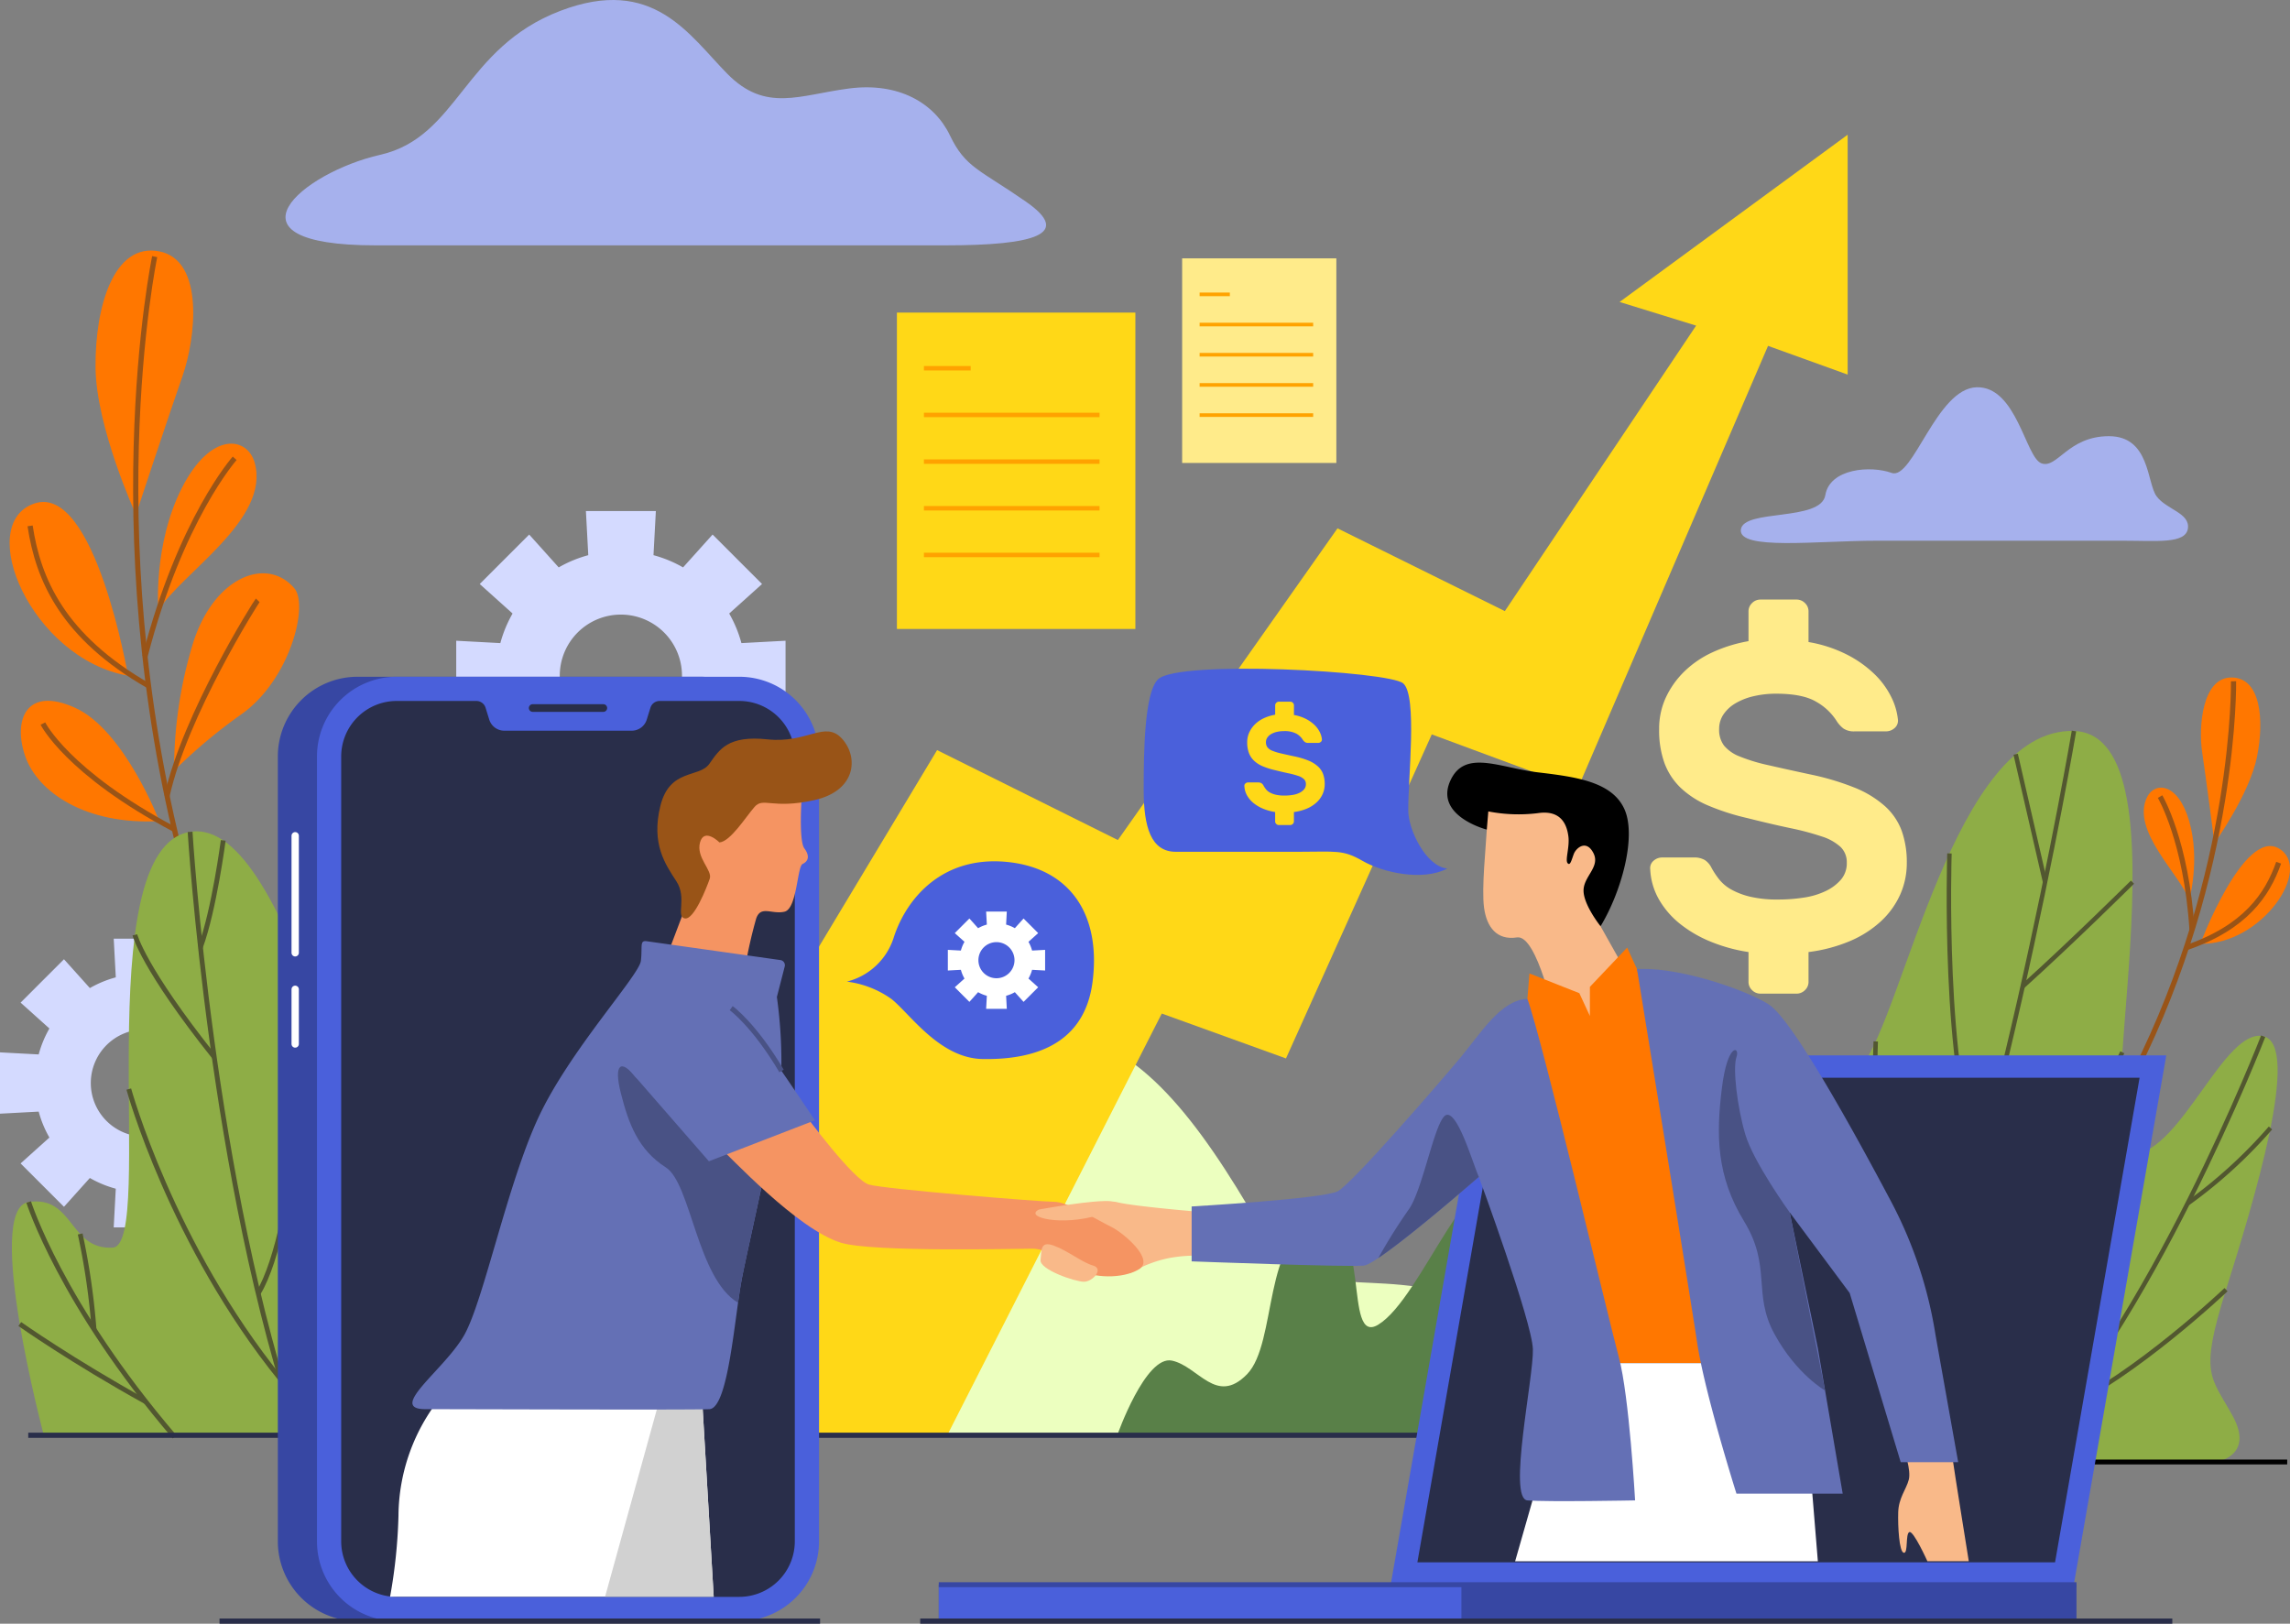 <svg xmlns="http://www.w3.org/2000/svg" width="451.844" height="320.382" viewBox="0 0 451.844 320.382">
  <rect x="0" y="0" width="451.844" height="320.382" fill="#808080" stroke="none"/>
  <g id="OBJECTS" transform="translate(-25.078 -78.887)">
    <g id="Group_22" data-name="Group 22">
      <g id="Group_7" data-name="Group 7">
        <rect id="Rectangle_2" data-name="Rectangle 2" width="47.051" height="62.427" transform="translate(202.05 140.567)" fill="#ffd817"/>
        <line id="Line_1" data-name="Line 1" x2="9.226" transform="translate(207.381 151.551)" fill="none" stroke="#ffa200" stroke-miterlimit="10" stroke-width="0.879"/>
        <line id="Line_2" data-name="Line 2" x2="34.647" transform="translate(207.381 160.761)" fill="none" stroke="#ffa200" stroke-miterlimit="10" stroke-width="0.879"/>
        <line id="Line_3" data-name="Line 3" x2="34.647" transform="translate(207.381 169.971)" fill="none" stroke="#ffa200" stroke-miterlimit="10" stroke-width="0.879"/>
        <line id="Line_4" data-name="Line 4" x2="34.647" transform="translate(207.381 179.181)" fill="none" stroke="#ffa200" stroke-miterlimit="10" stroke-width="0.879"/>
        <line id="Line_5" data-name="Line 5" x2="34.647" transform="translate(207.381 188.391)" fill="none" stroke="#ffa200" stroke-miterlimit="10" stroke-width="0.879"/>
      </g>
      <g id="Group_8" data-name="Group 8">
        <path id="Path_1" data-name="Path 1" d="M51.9,180.425s6.557-19.828,9.179-27.3,4.4-22.915-4.6-24.643-12.643,10.98-12.551,22.878C44.02,163.221,51.9,180.425,51.9,180.425Z" fill="#f70"/>
        <path id="Path_2" data-name="Path 2" d="M50.337,212.216s-6.531-38.031-18.467-33.982S31.272,208.855,50.337,212.216Z" fill="#f70"/>
        <path id="Path_3" data-name="Path 3" d="M56.319,199.388s-1.083-12.936,4.649-24.224,12.92-10.119,14.363-4.973C78.484,181.437,60.7,192.07,56.319,199.388Z" fill="#f70"/>
        <path id="Path_4" data-name="Path 4" d="M59.425,230.956a85.452,85.452,0,0,1,3.584-24.641c3.989-13.49,14.616-17.8,20.128-11.368,2.932,3.418-.919,18.14-10.356,24.826A106.849,106.849,0,0,0,59.425,230.956Z" fill="#f70"/>
        <path id="Path_5" data-name="Path 5" d="M56.516,240.913s-6.885-17.946-16.6-22.357S27.6,221.03,30.059,228.12,41.984,241.688,56.516,240.913Z" fill="#f70"/>
        <path id="Path_6" data-name="Path 6" d="M55.6,129.523S43.447,187.54,62.928,255.812" fill="none" stroke="#995417" stroke-miterlimit="10" stroke-width="1.022"/>
        <path id="Path_7" data-name="Path 7" d="M75.932,197.34c-.316.321-14.365,22.613-17.892,38.589" fill="none" stroke="#995417" stroke-miterlimit="10" stroke-width="1.022"/>
        <path id="Path_8" data-name="Path 8" d="M33.545,221.662s4.809,9.683,25.95,20.879" fill="none" stroke="#995417" stroke-miterlimit="10" stroke-width="1.022"/>
        <path id="Path_9" data-name="Path 9" d="M31.02,182.653c1.591,10.576,6.416,21.829,23.365,31.563" fill="none" stroke="#995417" stroke-miterlimit="10" stroke-width="1.022"/>
        <path id="Path_10" data-name="Path 10" d="M71.382,169.318S60.7,181.307,53.689,208.428" fill="none" stroke="#995417" stroke-miterlimit="10" stroke-width="1.022"/>
      </g>
      <g id="Group_9" data-name="Group 9">
        <path id="Path_11" data-name="Path 11" d="M462.023,245.261s-1.7-13.052-2.438-17.989,0-14.705,5.777-14.705,6.521,8.3,5.051,15.65C468.946,235.549,462.023,245.261,462.023,245.261Z" fill="#f70"/>
        <path id="Path_12" data-name="Path 12" d="M459.217,265.123s8.56-22.763,15.466-18.839S471.416,265.308,459.217,265.123Z" fill="#f70"/>
        <path id="Path_13" data-name="Path 13" d="M457.038,256.473s2.207-7.878,0-15.546-6.795-7.8-8.3-4.783C445.451,242.729,455.2,251.424,457.038,256.473Z" fill="#f70"/>
        <path id="Path_14" data-name="Path 14" d="M465.782,213.316s.63,37.353-19.537,77.295" fill="none" stroke="#995417" stroke-miterlimit="10" stroke-width="1.022"/>
        <path id="Path_15" data-name="Path 15" d="M474.684,249.12c-2.24,6.357-6.564,12.749-18.21,16.76" fill="none" stroke="#995417" stroke-miterlimit="10" stroke-width="1.022"/>
        <path id="Path_16" data-name="Path 16" d="M451.287,236.072s5.187,8.689,6.305,26.309" fill="none" stroke="#995417" stroke-miterlimit="10" stroke-width="1.022"/>
      </g>
      <path id="Path_17" data-name="Path 17" d="M395.4,185.582h48.648c6.583,0,12.289.658,12.728-2.414s-4.252-3.731-6.186-6.364-1.275-11.85-9.395-11.85-10.215,6.527-13.337,5.348-4.877-15.224-12.777-15-12.586,18.4-16.756,16.9-12.211-.877-13.089,4.389-16.174,2.658-16.666,6.8S383.624,185.582,395.4,185.582Z" fill="#a6b1ed"/>
      <g id="Group_10" data-name="Group 10">
        <path id="Path_18" data-name="Path 18" d="M381.921,205.574a26.612,26.612,0,0,1,7.546,2.461,22.408,22.408,0,0,1,5.442,3.846,16.331,16.331,0,0,1,3.334,4.536,12.886,12.886,0,0,1,1.316,4.45,1.9,1.9,0,0,1-.657,1.683,2.537,2.537,0,0,1-1.713.649h-6.142a3.686,3.686,0,0,1-2.237-.562,5.767,5.767,0,0,1-1.36-1.511,11.356,11.356,0,0,0-3.993-3.759q-2.679-1.6-7.942-1.6a19.328,19.328,0,0,0-4.343.476,12.63,12.63,0,0,0-3.6,1.382,7.348,7.348,0,0,0-2.413,2.2,5.109,5.109,0,0,0-.877,2.937,5.161,5.161,0,0,0,.964,3.24,7.512,7.512,0,0,0,3.116,2.16,34.356,34.356,0,0,0,5.527,1.685q3.379.777,8.2,1.813A51.687,51.687,0,0,1,391,234.3a20.4,20.4,0,0,1,5.967,3.629,12.241,12.241,0,0,1,3.335,4.882,18.37,18.37,0,0,1,1.01,6.307A15.25,15.25,0,0,1,400,255.426a16.3,16.3,0,0,1-3.817,5.27,21.189,21.189,0,0,1-6.1,3.889,30.687,30.687,0,0,1-8.162,2.159v5.876a2.228,2.228,0,0,1-.7,1.641,2.3,2.3,0,0,1-1.669.691h-7.106a2.293,2.293,0,0,1-1.667-.691,2.223,2.223,0,0,1-.7-1.641v-5.876a32.351,32.351,0,0,1-7.416-2.03,24.509,24.509,0,0,1-6.053-3.5,17.123,17.123,0,0,1-4.169-4.795,13.18,13.18,0,0,1-1.754-6,1.9,1.9,0,0,1,.657-1.686,2.538,2.538,0,0,1,1.713-.648H359.2a4.159,4.159,0,0,1,2.28.519,3.909,3.909,0,0,1,1.317,1.555,16.279,16.279,0,0,0,1.492,2.247,8.12,8.12,0,0,0,2.367,1.987,14.53,14.53,0,0,0,3.73,1.424,23.259,23.259,0,0,0,5.573.563,32.544,32.544,0,0,0,5.089-.389,15,15,0,0,0,4.3-1.3,9.158,9.158,0,0,0,2.983-2.247,4.949,4.949,0,0,0,1.14-3.326,4.185,4.185,0,0,0-1.227-3.111,9.934,9.934,0,0,0-3.73-2.074,52.972,52.972,0,0,0-6.186-1.641q-3.684-.777-8.512-1.987a46.013,46.013,0,0,1-7.677-2.463,18.116,18.116,0,0,1-5.442-3.5,13.1,13.1,0,0,1-3.2-4.882,19.128,19.128,0,0,1-1.053-6.7,14.679,14.679,0,0,1,1.316-6.221A17.514,17.514,0,0,1,357.4,211.4a19.729,19.729,0,0,1,5.573-3.8,28.887,28.887,0,0,1,7.106-2.2v-5.875a2.223,2.223,0,0,1,.7-1.641,2.294,2.294,0,0,1,1.667-.692h7.106a2.3,2.3,0,0,1,1.669.692,2.228,2.228,0,0,1,.7,1.641Z" fill="#ffeb8a"/>
      </g>
      <g id="Group_12" data-name="Group 12">
        <g id="Group_11" data-name="Group 11">
          <path id="Path_19" data-name="Path 19" d="M322.629,367.367H462.3s7.666-1.09,3.333-9.045-6.667-7.955-1.333-24.955,15-48.352,7.333-50.009-16,22.43-25.667,23.386,12-82.854-11.666-83.616-33.667,56.239-42,66.239-20.473-7.039-29.46,5.877-6.484,54.744-15.293,50.458C332.822,338.538,322.629,367.367,322.629,367.367Z" fill="#8ead46"/>
          <path id="Path_20" data-name="Path 20" d="M434.3,223.128s-15.836,93.241-38.17,144.239" fill="none" stroke="#525730" stroke-miterlimit="10" stroke-width="0.877"/>
          <path id="Path_21" data-name="Path 21" d="M471.632,283.358S449.3,341.031,422.8,367.367" fill="none" stroke="#525730" stroke-miterlimit="10" stroke-width="0.877"/>
          <path id="Path_22" data-name="Path 22" d="M367.826,290.906s13.97,38.375,13.47,76.461" fill="none" stroke="#525730" stroke-miterlimit="10" stroke-width="0.877"/>
          <path id="Path_23" data-name="Path 23" d="M332.079,350.613a61.056,61.056,0,0,0,9.884,16.754" fill="none" stroke="#525730" stroke-miterlimit="10" stroke-width="0.877"/>
          <path id="Path_24" data-name="Path 24" d="M360.381,300.139a133.534,133.534,0,0,0,12.65,7.9" fill="none" stroke="#525730" stroke-miterlimit="10" stroke-width="0.877"/>
          <path id="Path_25" data-name="Path 25" d="M356.625,316.369a111.678,111.678,0,0,0,23.034,24.916" fill="none" stroke="#525730" stroke-miterlimit="10" stroke-width="0.877"/>
          <path id="Path_26" data-name="Path 26" d="M395.181,284.377s-1.812,40.365,8.276,64.22" fill="none" stroke="#525730" stroke-miterlimit="10" stroke-width="0.877"/>
          <path id="Path_27" data-name="Path 27" d="M409.727,247.285s-1.431,43.621,6.028,60.759" fill="none" stroke="#525730" stroke-miterlimit="10" stroke-width="0.877"/>
          <path id="Path_28" data-name="Path 28" d="M443.841,286.527s-14.687,30-34.449,43.922" fill="none" stroke="#525730" stroke-miterlimit="10" stroke-width="0.877"/>
          <path id="Path_29" data-name="Path 29" d="M445.844,252.952s-12.043,11.92-21.67,20.585" fill="none" stroke="#525730" stroke-miterlimit="10" stroke-width="0.877"/>
          <line id="Line_6" data-name="Line 6" x2="5.803" y2="25.24" transform="translate(422.796 227.713)" fill="none" stroke="#525730" stroke-miterlimit="10" stroke-width="0.877"/>
          <path id="Path_30" data-name="Path 30" d="M473.072,301.457a94.751,94.751,0,0,1-16.366,14.912" fill="none" stroke="#525730" stroke-miterlimit="10" stroke-width="0.877"/>
          <path id="Path_31" data-name="Path 31" d="M464.3,333.367s-17.8,16.88-32.4,23.608" fill="none" stroke="#525730" stroke-miterlimit="10" stroke-width="0.877"/>
        </g>
        <line id="Line_7" data-name="Line 7" x1="166.446" transform="translate(309.922 367.367)" fill="none" stroke="#000" stroke-miterlimit="10" stroke-width="0.956"/>
      </g>
      <path id="Path_32" data-name="Path 32" d="M82.056,298.642v-12.1l-7.635.408a21.493,21.493,0,0,0-2.114-5.116l5.684-5.106-8.559-8.559-5.106,5.684a21.494,21.494,0,0,0-5.116-2.114l.408-7.635h-12.1l.409,7.635a21.477,21.477,0,0,0-5.116,2.114L37.7,268.166l-8.558,8.559,5.684,5.106a21.455,21.455,0,0,0-2.115,5.116l-7.634-.408v12.1l7.634-.408a21.448,21.448,0,0,0,2.115,5.115l-5.684,5.107,8.558,8.558,5.107-5.684a21.438,21.438,0,0,0,5.116,2.115l-.409,7.634h12.1l-.408-7.634a21.455,21.455,0,0,0,5.116-2.115l5.106,5.684,8.559-8.558-5.684-5.107a21.486,21.486,0,0,0,2.114-5.115Zm-28.489,4.521A10.572,10.572,0,1,1,64.139,292.59,10.573,10.573,0,0,1,53.567,303.163Z" fill="#d4daff"/>
      <path id="Path_33" data-name="Path 33" d="M180.075,219.117v-13.8l-8.707.466a24.438,24.438,0,0,0-2.411-5.834l6.482-5.825-9.76-9.76-5.824,6.482a24.5,24.5,0,0,0-5.834-2.411l.465-8.707h-13.8l.465,8.707a24.48,24.48,0,0,0-5.834,2.411l-5.824-6.482-9.76,9.76,6.482,5.824a24.506,24.506,0,0,0-2.412,5.835l-8.706-.466v13.8l8.706-.466a24.489,24.489,0,0,0,2.412,5.835l-6.482,5.824,9.76,9.76,5.824-6.482A24.48,24.48,0,0,0,141.149,236l-.465,8.707h13.8L154.021,236a24.5,24.5,0,0,0,5.834-2.411l5.824,6.482,9.76-9.76-6.482-5.824a24.445,24.445,0,0,0,2.411-5.835Zm-32.49,5.156a12.057,12.057,0,1,1,12.057-12.057A12.058,12.058,0,0,1,147.585,224.273Z" fill="#d4daff"/>
      <path id="Path_34" data-name="Path 34" d="M59.437,362.093h290s-15-22.024-37-27.753-28.518,3.751-41.009-17.239-23.991-33.937-38.991-34.464-39.68,15.512-67.532-1.708c-32.635-20.177-59.135-2.578-60.635,23.864S52.937,322.574,59.437,362.093Z" fill="#ecffbf"/>
      <path id="Path_35" data-name="Path 35" d="M245.52,362.093s5.581-15.864,10.808-14.728,8.718,8.893,14.786,2.707,3.062-27.776,13.978-29.61,4.8,24.186,11.943,19.8c8.783-5.4,17.943-34.053,29.033-31.415s10.859,53.248,10.859,53.248Z" fill="#598048"/>
      <path id="Path_36" data-name="Path 36" d="M211.977,362.093l42.333-83.215,24.508,8.859L307.586,223.8l28.8,10.667,37.547-87.333,15.71,5.667V105.471l-45,33,15.1,4.667L322,199.471l-33.019-16.333-43.333,61.508L209.977,226.9,128.742,362.093Z" fill="#ffd817"/>
      <g id="Group_13" data-name="Group 13">
        <path id="Path_37" data-name="Path 37" d="M33.805,362.41s-12.024-45.023-3.069-46.343,7.935,9.481,16.584,9S42.042,246.3,62.586,243.026,95.409,317.9,105.71,309.947s32.156-51.211,35.159,52.091Z" fill="#8ead46"/>
        <path id="Path_38" data-name="Path 38" d="M62.586,243.026s4.2,69.257,21.559,119.384" fill="none" stroke="#525730" stroke-miterlimit="10" stroke-width="0.951"/>
        <path id="Path_39" data-name="Path 39" d="M69.123,244.714s-1.779,13.674-4.492,21.065" fill="none" stroke="#525730" stroke-miterlimit="10" stroke-width="0.951"/>
        <path id="Path_40" data-name="Path 40" d="M51.692,263.351s1.571,6.434,15.66,24.124" fill="none" stroke="#525730" stroke-miterlimit="10" stroke-width="0.951"/>
        <path id="Path_41" data-name="Path 41" d="M86.633,274.734s-2.838,46.7-10.613,59.352" fill="none" stroke="#525730" stroke-miterlimit="10" stroke-width="0.951"/>
        <path id="Path_42" data-name="Path 42" d="M30.736,316.067s6.324,20.076,28.786,46.343" fill="none" stroke="#525730" stroke-miterlimit="10" stroke-width="0.951"/>
        <path id="Path_43" data-name="Path 43" d="M50.492,293.784s8.373,30.573,30.054,57.355" fill="none" stroke="#525730" stroke-miterlimit="10" stroke-width="0.951"/>
        <path id="Path_44" data-name="Path 44" d="M40.9,322.37a138.627,138.627,0,0,1,2.729,18.8" fill="none" stroke="#525730" stroke-miterlimit="10" stroke-width="0.951"/>
        <path id="Path_45" data-name="Path 45" d="M28.983,340.147s10.273,7.252,24.858,15.328" fill="none" stroke="#525730" stroke-miterlimit="10" stroke-width="0.951"/>
      </g>
      <line id="Line_8" data-name="Line 8" x2="291.978" transform="translate(30.652 362.093)" fill="none" stroke="#292e4a" stroke-miterlimit="10" stroke-width="1.022"/>
      <g id="Group_14" data-name="Group 14">
        <path id="Rectangle_3" data-name="Rectangle 3" d="M15.738,0H170.6a15.737,15.737,0,0,1,15.737,15.737V83.322A15.738,15.738,0,0,1,170.6,99.06H15.737A15.737,15.737,0,0,1,0,83.323V15.738A15.738,15.738,0,0,1,15.738,0Z" transform="translate(178.957 212.425) rotate(90)" fill="#3747a3"/>
        <path id="Rectangle_4" data-name="Rectangle 4" d="M15.738,0H170.6a15.737,15.737,0,0,1,15.737,15.737V83.322A15.737,15.737,0,0,1,170.6,99.06H15.738A15.738,15.738,0,0,1,0,83.322V15.738A15.738,15.738,0,0,1,15.738,0Z" transform="translate(186.681 212.425) rotate(90)" fill="#4a60db"/>
        <path id="Path_46" data-name="Path 46" d="M170.943,217.2H155.23a1.9,1.9,0,0,0-1.814,1.337l-.726,2.341a3.11,3.11,0,0,1-2.972,2.19H124.584a3.111,3.111,0,0,1-2.972-2.19l-.726-2.341a1.9,1.9,0,0,0-1.814-1.337H103.359a10.96,10.96,0,0,0-10.96,10.96V383.021a10.96,10.96,0,0,0,10.96,10.959h67.584a10.96,10.96,0,0,0,10.96-10.959V228.162A10.96,10.96,0,0,0,170.943,217.2Z" fill="#292e4a"/>
        <path id="Path_47" data-name="Path 47" d="M144.119,219.352H130.184a.756.756,0,0,1-.757-.756h0a.757.757,0,0,1,.757-.757h13.935a.756.756,0,0,1,.756.757h0A.755.755,0,0,1,144.119,219.352Z" fill="#292e4a"/>
        <line id="Line_9" data-name="Line 9" y2="23.093" transform="translate(83.322 243.799)" fill="none" stroke="#fff" stroke-linecap="round" stroke-linejoin="round" stroke-width="1.447"/>
        <line id="Line_10" data-name="Line 10" y2="10.79" transform="translate(83.322 274.098)" fill="none" stroke="#fff" stroke-linecap="round" stroke-linejoin="round" stroke-width="1.447"/>
      </g>
      <g id="Group_15" data-name="Group 15">
        <path id="Path_48" data-name="Path 48" d="M299.477,391.581l18.255-104.45h134.78l-18.255,104.45Z" fill="#4a60db"/>
        <path id="Path_49" data-name="Path 49" d="M430.561,387.17H304.743l16.685-95.628H447.246Z" fill="#292e4a"/>
        <rect id="Rectangle_5" data-name="Rectangle 5" width="224.48" height="7.531" transform="translate(210.31 391.581)" fill="#3747a3"/>
        <rect id="Rectangle_6" data-name="Rectangle 6" width="103.123" height="7.531" transform="translate(210.31 391.581)" fill="#4a60db"/>
        <line id="Line_11" data-name="Line 11" x1="224.48" transform="translate(210.31 391.581)" fill="none" stroke="#3747a3" stroke-miterlimit="10" stroke-width="0.982"/>
      </g>
      <g id="Group_16" data-name="Group 16">
        <path id="Path_50" data-name="Path 50" d="M400.785,365.029s1.417,3.916.917,5.833-2,3.583-2.084,6.417.19,7.833,1.1,8,.286-3.75,1.1-4.084,3.56,5.759,3.56,5.759h8.167s-2.833-17.592-3.25-20.592S400.785,365.029,400.785,365.029Z" fill="#f9b989"/>
        <path id="Path_51" data-name="Path 51" d="M262.035,318.029s-13.167-1.084-16.5-1.917-12.083,1.917-12.083,1.917L248.114,330.1a24.169,24.169,0,0,1,7.671-2.98,28.943,28.943,0,0,1,6.75-.427Z" fill="#f9b989"/>
        <path id="Path_52" data-name="Path 52" d="M318.439,242.588c-.164,3.31-1.053,11.562-.542,15.388s2.511,6.5,6.5,5.882,7.529,16.214,7.529,16.214l8.564,1.28,6.187-9.392-5.788-10.3s4.193-11.374,2-18.048-18.03-11.915-23.97-9.738S318.439,242.588,318.439,242.588Z" fill="#f9b989"/>
        <path id="Path_53" data-name="Path 53" d="M326.859,270.969l9.842,3.894,2.083,4.5v-5.75l7.352-7.75,1.94,4.25,19.625,77.75h-29.25l-17.125-68.5,5.125-3.375Z" fill="#f70"/>
        <path id="Path_54" data-name="Path 54" d="M383.762,386.954h-59.73L335.2,347.862h45.363Z" fill="#fff"/>
        <path id="Path_55" data-name="Path 55" d="M326.452,275.987c2.916,7.958,16.041,63.292,18.062,70.792s3.188,28.166,3.188,28.166-17.334.334-21.25,0,1.25-24.333,1.083-29.833-10.667-34-10.667-34-19.666,17.167-22.666,17.5-34-.833-34-.833V316.945s26-1.5,28.833-3,20-21.333,24.167-26.333S321.2,276.2,326.452,275.987Z" fill="#6470b5"/>
        <path id="Path_56" data-name="Path 56" d="M310.577,298.862c-2.25.25-4.625,14.5-7.5,18.625a108.506,108.506,0,0,0-6.042,9.635c6.335-4.229,19.833-16.01,19.833-16.01C315.577,308.112,312.827,298.612,310.577,298.862Z" fill="#495285"/>
        <path id="Path_57" data-name="Path 57" d="M400.111,367.408h11.341l-4.463-25.033a84.069,84.069,0,0,0-8.785-26.421c-7.423-14-19-34.934-23.752-38.592-3.132-2.412-17.25-7.75-26.375-7.25,0,0,10.375,63.75,11.875,73.75s7.75,29.75,7.75,29.75h20.962l-4.9-28.694-5.56-26.806,11.839,15.914Z" fill="#6470b5"/>
        <path id="Path_58" data-name="Path 58" d="M378.2,318.112s-7.125-9.875-8.75-15.375-2.5-13.125-1.75-15.25-1.75-3-2.875,6.125-1.125,17.25,4.375,26.25,1.625,14.25,6,22.25,9.985,11.149,9.985,11.149Z" fill="#495285"/>
        <path id="Path_59" data-name="Path 59" d="M311.262,232.9c2.859-6.223,9.7-2.506,17.264-1.612s14.611,1.857,17.06,7.241-.587,16.346-4.7,23.125c0,0-3.322-4.143-3.356-6.994s3.355-4.687,1.949-7.442-3.424-1.014-3.871.171-.714,2.431-1.23,1.808.442-3.174.158-5.3-1.31-5.277-6.059-4.556a31.152,31.152,0,0,1-9.737-.345l-.3,3.588S308.044,239.909,311.262,232.9Z"/>
      </g>
      <path id="Path_60" data-name="Path 60" d="M99.183,127.3H211.591c17.764,0,25.115-2.234,15.927-8.616s-11.946-6.7-15.008-13.084S202.4,95.073,192.6,96.349s-16.421,4.787-23.985-2.872-14.608-19.465-32.985-12.445c-19.155,7.318-20.079,24.891-35.529,28.4S67.635,127.3,99.183,127.3Z" fill="#a6b1ed"/>
      <g id="Group_17" data-name="Group 17">
        <path id="Path_61" data-name="Path 61" d="M192.174,272.58a13.026,13.026,0,0,0,9.319-8.93c2.6-7.756,9.692-15.856,22.132-14.7s18.733,10.226,17.033,23.629-13.181,15.413-21.689,15.276S204.62,278.895,200.959,276A19.267,19.267,0,0,0,192.174,272.58Z" fill="#4a60db"/>
        <path id="Path_62" data-name="Path 62" d="M231.291,270.389v-4.076l-2.571.137a7.2,7.2,0,0,0-.713-1.723l1.915-1.72-2.883-2.883-1.72,1.914a7.236,7.236,0,0,0-1.723-.712l.137-2.571h-4.077l.138,2.571a7.236,7.236,0,0,0-1.723.712l-1.72-1.914-2.883,2.883,1.914,1.72a7.235,7.235,0,0,0-.712,1.723l-2.572-.137v4.076l2.572-.137a7.235,7.235,0,0,0,.712,1.723l-1.914,1.72,2.883,2.883,1.72-1.914a7.236,7.236,0,0,0,1.723.712l-.138,2.572h4.077l-.137-2.572a7.236,7.236,0,0,0,1.723-.712l1.72,1.914,2.883-2.883-1.915-1.72a7.2,7.2,0,0,0,.713-1.723Zm-9.6,1.523a3.561,3.561,0,1,1,3.561-3.561A3.561,3.561,0,0,1,221.7,271.912Z" fill="#fff"/>
      </g>
      <g id="Group_18" data-name="Group 18">
        <rect id="Rectangle_7" data-name="Rectangle 7" width="30.427" height="40.371" transform="translate(258.328 129.867)" fill="#ffeb8a"/>
        <line id="Line_12" data-name="Line 12" x2="5.966" transform="translate(261.775 136.97)" fill="none" stroke="#ffa200" stroke-miterlimit="10" stroke-width="0.715"/>
        <line id="Line_13" data-name="Line 13" x2="22.406" transform="translate(261.775 142.926)" fill="none" stroke="#ffa200" stroke-miterlimit="10" stroke-width="0.715"/>
        <line id="Line_14" data-name="Line 14" x2="22.406" transform="translate(261.775 148.882)" fill="none" stroke="#ffa200" stroke-miterlimit="10" stroke-width="0.715"/>
        <line id="Line_15" data-name="Line 15" x2="22.406" transform="translate(261.775 154.838)" fill="none" stroke="#ffa200" stroke-miterlimit="10" stroke-width="0.715"/>
        <line id="Line_16" data-name="Line 16" x2="22.406" transform="translate(261.775 160.794)" fill="none" stroke="#ffa200" stroke-miterlimit="10" stroke-width="0.715"/>
      </g>
      <g id="Group_20" data-name="Group 20">
        <path id="Path_63" data-name="Path 63" d="M253.592,212.91c4.085-3.857,45.475-1.6,48.345.813s.929,19.012,1.01,25.215c.047,3.631,3.416,10.88,7.7,11.333-4.932,2.567-12.785.755-16.712-1.51s-5.187-1.8-12.636-1.8H257.083c-4.9,0-6.343-4.848-6.343-12.248S250.874,215.478,253.592,212.91Z" fill="#4a60db"/>
        <g id="Group_19" data-name="Group 19">
          <path id="Path_64" data-name="Path 64" d="M280.387,219.968a8.339,8.339,0,0,1,2.362.77,7.049,7.049,0,0,1,1.7,1.2,5.12,5.12,0,0,1,1.043,1.419,4.025,4.025,0,0,1,.412,1.393.6.6,0,0,1-.205.527.794.794,0,0,1-.537.2h-1.922a1.15,1.15,0,0,1-.7-.176,1.812,1.812,0,0,1-.426-.473,3.556,3.556,0,0,0-1.249-1.176,4.931,4.931,0,0,0-2.486-.5,5.984,5.984,0,0,0-1.359.149,3.943,3.943,0,0,0-1.126.432,2.307,2.307,0,0,0-.755.69,1.594,1.594,0,0,0-.274.919,1.615,1.615,0,0,0,.3,1.014,2.354,2.354,0,0,0,.975.676,10.769,10.769,0,0,0,1.73.527q1.058.245,2.568.568a16.191,16.191,0,0,1,2.787.825A6.363,6.363,0,0,1,285.1,230.1a3.834,3.834,0,0,1,1.044,1.527,5.753,5.753,0,0,1,.316,1.974,4.776,4.776,0,0,1-.412,1.974,5.1,5.1,0,0,1-1.2,1.65,6.641,6.641,0,0,1-1.909,1.217,9.649,9.649,0,0,1-2.554.676v1.838a.7.7,0,0,1-.219.514.722.722,0,0,1-.523.216h-2.224a.717.717,0,0,1-.521-.216.694.694,0,0,1-.22-.514v-1.838a10.109,10.109,0,0,1-2.321-.636,7.661,7.661,0,0,1-1.9-1.1,5.383,5.383,0,0,1-1.3-1.5,4.125,4.125,0,0,1-.548-1.879.591.591,0,0,1,.205-.527.8.8,0,0,1,.536-.2h1.923a1.3,1.3,0,0,1,.713.162,1.216,1.216,0,0,1,.412.487,5.105,5.105,0,0,0,.468.7,2.522,2.522,0,0,0,.74.622,4.562,4.562,0,0,0,1.168.446,7.311,7.311,0,0,0,1.744.176,10.19,10.19,0,0,0,1.592-.122,4.668,4.668,0,0,0,1.346-.406,2.853,2.853,0,0,0,.934-.7,1.548,1.548,0,0,0,.357-1.041,1.311,1.311,0,0,0-.384-.973,3.1,3.1,0,0,0-1.168-.649,16.39,16.39,0,0,0-1.936-.514q-1.153-.243-2.664-.622a14.278,14.278,0,0,1-2.4-.771,5.647,5.647,0,0,1-1.7-1.1,4.093,4.093,0,0,1-1-1.527,5.992,5.992,0,0,1-.33-2.1,4.6,4.6,0,0,1,.412-1.947,5.486,5.486,0,0,1,1.14-1.609,6.207,6.207,0,0,1,1.745-1.19,9,9,0,0,1,2.224-.689v-1.839a.693.693,0,0,1,.22-.513.714.714,0,0,1,.521-.217h2.224a.719.719,0,0,1,.523.217.7.7,0,0,1,.219.513Z" fill="#ffd817"/>
        </g>
      </g>
      <g id="Group_21" data-name="Group 21">
        <path id="Path_65" data-name="Path 65" d="M163.577,354.362l2.322,39.583H102.047a104,104,0,0,0,1.655-15.958,37.81,37.81,0,0,1,8.5-23.625Z" fill="#fff"/>
        <path id="Path_66" data-name="Path 66" d="M144.468,393.945H165.9l-2.322-39.583h-8.17Z" fill="#d1d1d1"/>
        <path id="Path_67" data-name="Path 67" d="M183.285,235.7s-.667,9,.5,10.583.727,2.583-.345,3.083-1.072,8.833-3.572,9.417-4.666-1.309-5.583,1.345A91.576,91.576,0,0,0,172.2,269.2l-15.75-1.083,4.416-11.667s-3-8.666-1-16.166S182.785,228.2,183.285,235.7Z" fill="#f59462"/>
        <path id="Path_68" data-name="Path 68" d="M152.7,264.612l26.362,3.715a1.025,1.025,0,0,1,.851,1.272l-1.547,6.013a93.687,93.687,0,0,1,.834,16.333c-.5,7-6.167,31.334-7.667,38.834s-2.667,26-6.5,26.166-48.333,0-56,0,3.833-7.833,7.667-14.666,8.5-29.834,14.666-43,19.834-27.917,20.167-30.792S151.231,264.4,152.7,264.612Z" fill="#6470b5"/>
        <path id="Path_69" data-name="Path 69" d="M150.441,291.371c-2.785-3.506-4.348-2.634-2.856,3.241s3.367,11.125,8.867,14.625c4.964,3.16,6.163,21.9,14.257,26.712.276-1.98.545-3.768.826-5.17,1.226-6.132,5.237-23.512,6.932-33.476C178.462,297.3,152.784,294.322,150.441,291.371Z" fill="#495285"/>
        <path id="Path_70" data-name="Path 70" d="M183.952,298.862s9.5,12.862,12.583,13.764,33.917,3.4,36.583,3.4,8.75,3.75,11.167,4.916,8.75,6.5,5.5,8.417-8.917,1.75-12.167,0-5.916-4.083-8.833-4.083-31.506.725-37.75-1.167c-8.667-2.625-22.117-17.25-24.308-19.167Z" fill="#f59462"/>
        <path id="Path_71" data-name="Path 71" d="M230.389,327.487c.25-1.9-.125-3.812,2.625-2.812s5.563,3.312,7.75,3.937-.062,3.188-1.812,3.188S230.137,329.4,230.389,327.487Z" fill="#f9b989"/>
        <path id="Path_72" data-name="Path 72" d="M230.077,317.55s11.312-2.064,14.187-1.6,1.01,1.652-2.25,2.657C234.514,320.925,227.035,319.07,230.077,317.55Z" fill="#f9b989"/>
        <path id="Path_73" data-name="Path 73" d="M167.035,245.112s-3-3-3.833,0,2.5,5.5,1.916,7.167-3.083,8.166-4.916,7.833.5-4-1.667-7.333-5-7.333-3.167-14.833,7.667-5.5,9.667-8.334,3.667-5.666,11.5-4.833,11.333-3.8,14.667-.148,2.833,10.315-5.5,12.148-10-.667-11.75,1.333S169.2,244.946,167.035,245.112Z" fill="#995417"/>
        <path id="Path_74" data-name="Path 74" d="M148.618,289.279l16.334,18.75,20.916-8.084s-9.833-14.833-13.166-18.833-9.167-8.083-14.167-7.25S144.535,283.862,148.618,289.279Z" fill="#6470b5"/>
        <path id="Path_75" data-name="Path 75" d="M169.352,277.817s4.521,3.242,9.935,12.393" fill="none" stroke="#495285" stroke-miterlimit="10" stroke-width="1"/>
      </g>
      <line id="Line_17" data-name="Line 17" x2="118.5" transform="translate(68.39 398.758)" fill="none" stroke="#292e4a" stroke-miterlimit="10" stroke-width="1.022"/>
      <line id="Line_18" data-name="Line 18" x2="247.054" transform="translate(206.647 398.758)" fill="none" stroke="#292e4a" stroke-miterlimit="10" stroke-width="1.022"/>
    </g>
  </g>
</svg>
